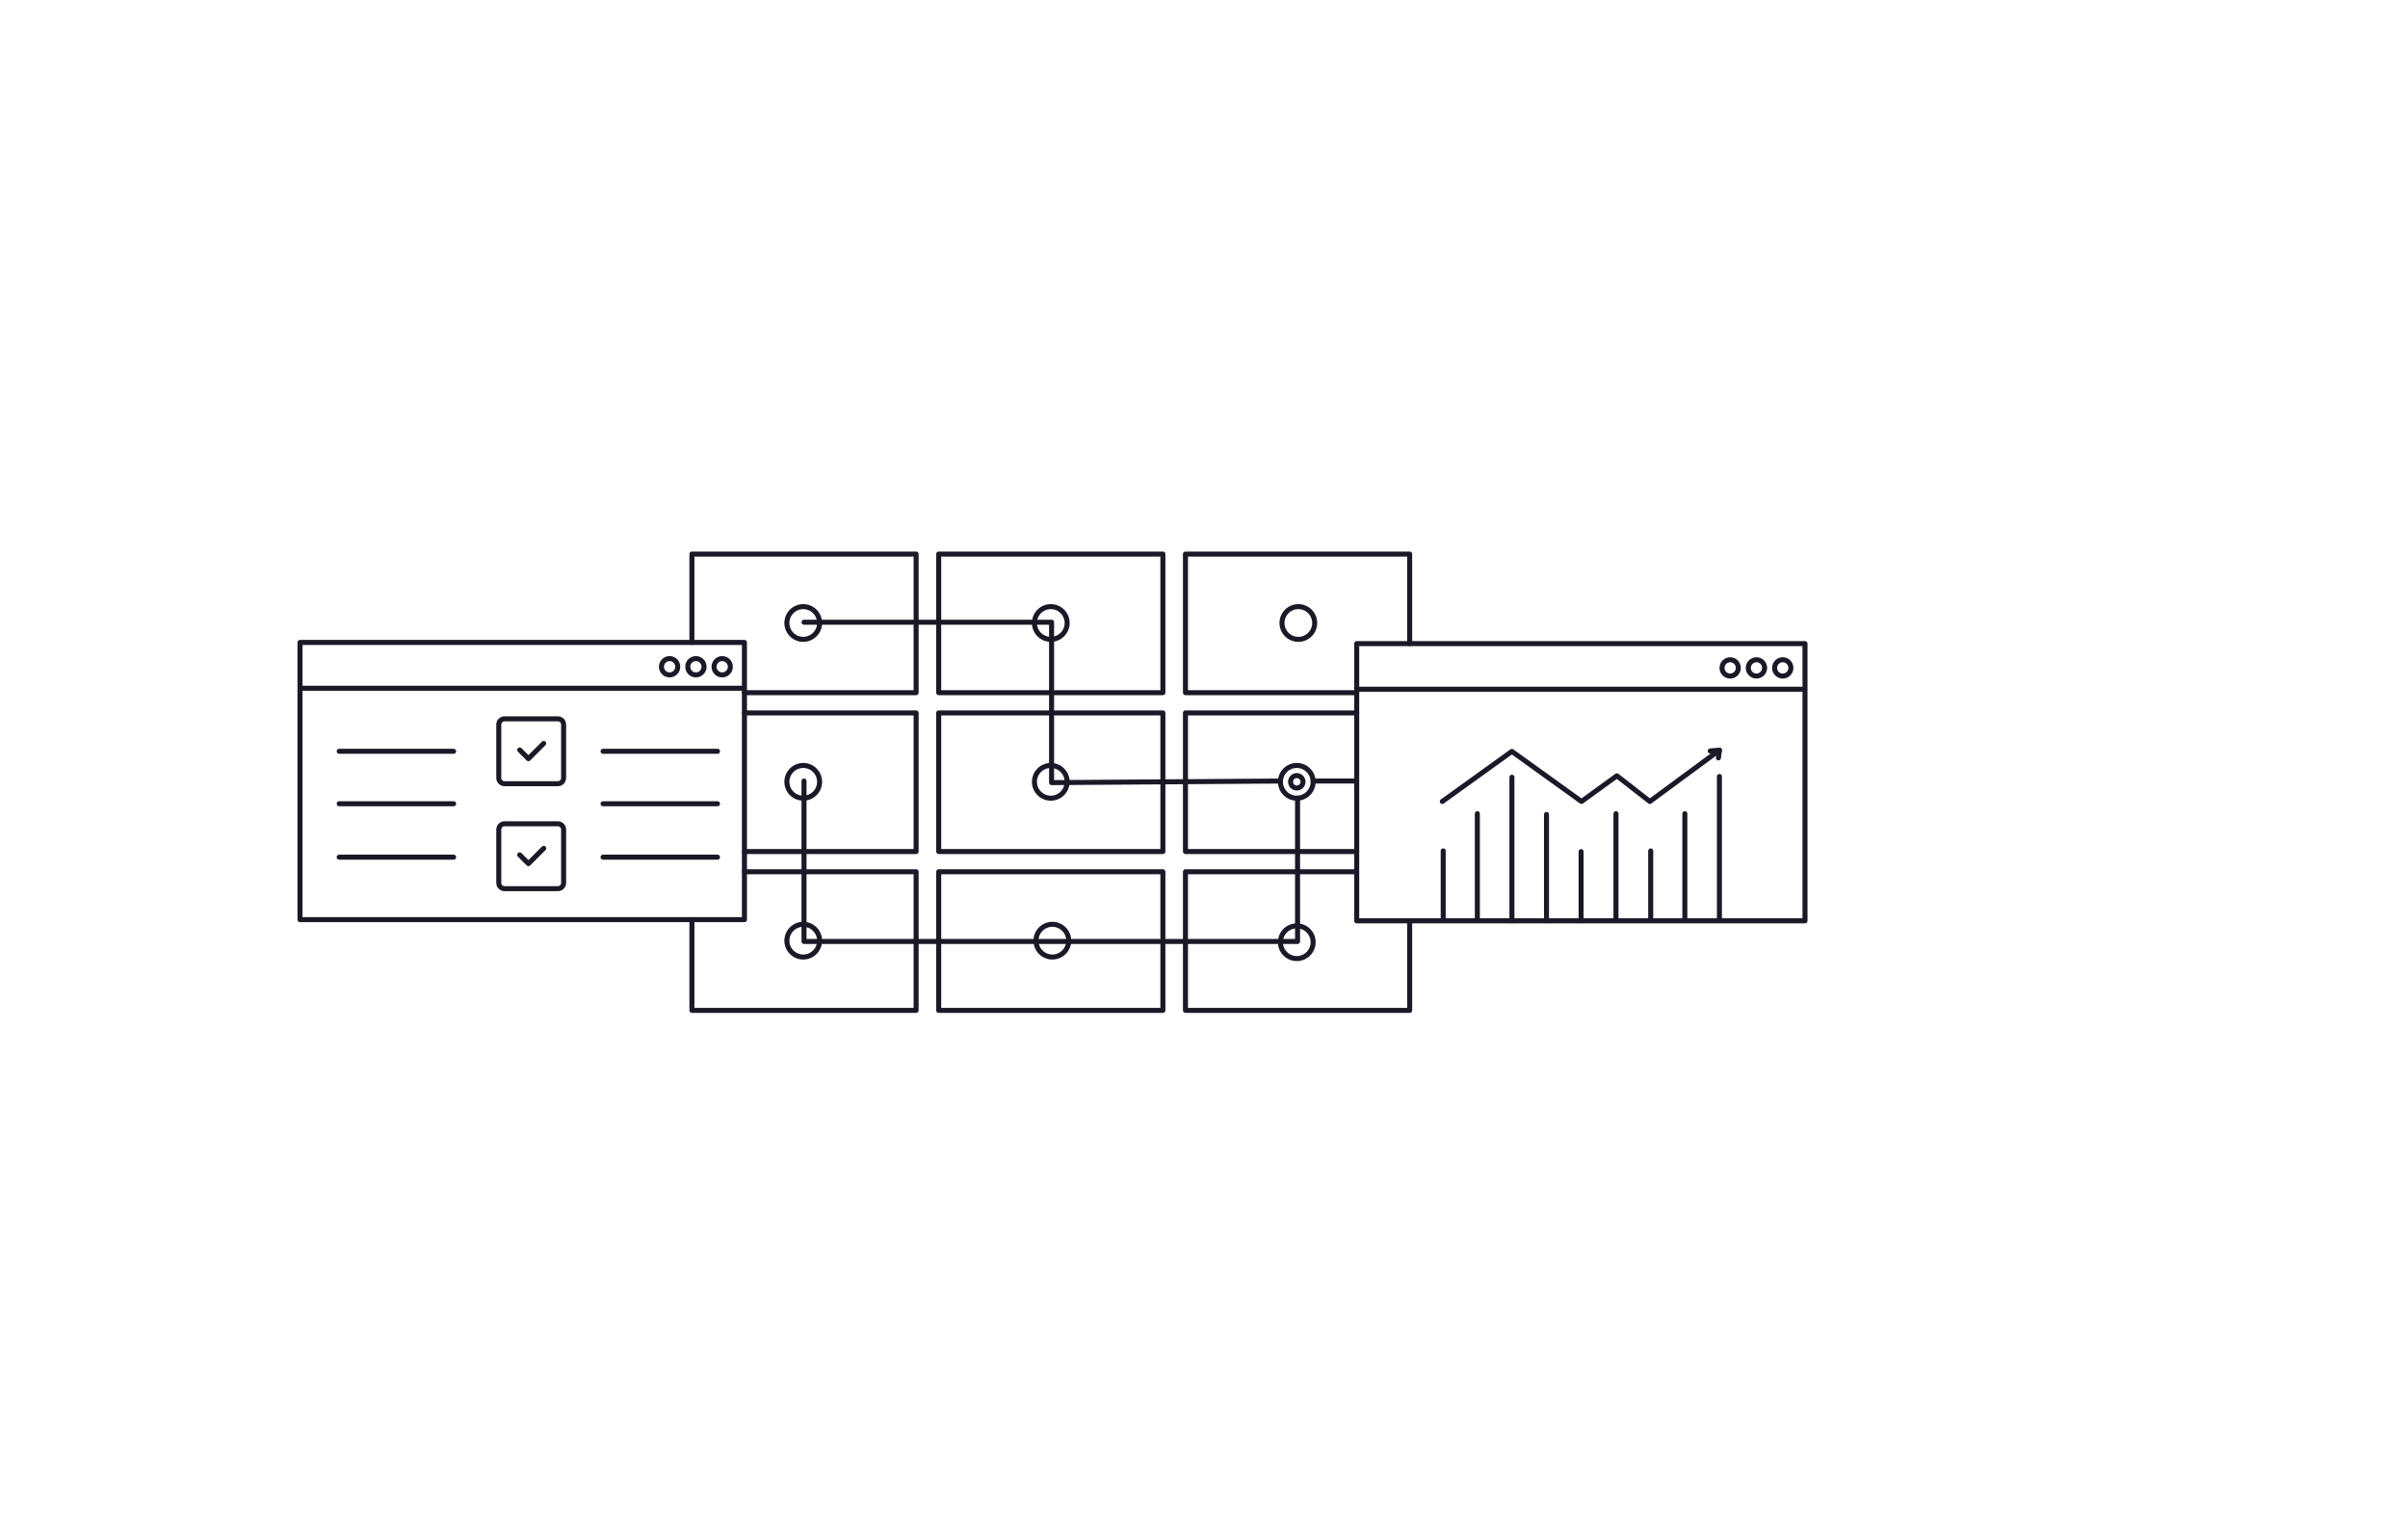 <?xml version="1.0" encoding="utf-8"?>
<!-- Generator: Adobe Illustrator 23.0.2, SVG Export Plug-In . SVG Version: 6.00 Build 0)  -->
<svg version="1.2" baseProfile="tiny" id="Слой_1"
	 xmlns="http://www.w3.org/2000/svg" xmlns:xlink="http://www.w3.org/1999/xlink" x="0px" y="0px" viewBox="0 0 960 610"
	 xml:space="preserve">
<circle fill="none" stroke="#191928" stroke-width="2" stroke-linecap="round" stroke-linejoin="round" stroke-miterlimit="10" cx="419.54" cy="374.9" r="6.52"/>
<circle fill="none" stroke="#191928" stroke-width="2" stroke-linecap="round" stroke-linejoin="round" stroke-miterlimit="10" cx="320.23" cy="374.9" r="6.52"/>
<circle fill="none" stroke="#191928" stroke-width="2" stroke-linecap="round" stroke-linejoin="round" stroke-miterlimit="10" cx="516.99" cy="375.52" r="6.52"/>
<g>
	
		<line fill="none" stroke="#191928" stroke-width="2" stroke-linecap="round" stroke-linejoin="round" stroke-miterlimit="10" x1="180.85" y1="341.62" x2="135.22" y2="341.62"/>
	<line fill="none" stroke="#191928" stroke-width="2" stroke-miterlimit="10" x1="119.91" y1="274.3" x2="297.09" y2="274.3"/>
	<g>
		<path fill="none" stroke="#191928" stroke-width="2" stroke-linecap="round" stroke-linejoin="round" stroke-miterlimit="10" d="
			M224.7,310.06c0,1.25-1.03,2.28-2.28,2.28h-21.29c-1.25,0-2.28-1.03-2.28-2.28v-21.29c0-1.25,1.03-2.28,2.28-2.28h21.29
			c1.25,0,2.28,1.03,2.28,2.28V310.06z"/>
		
			<polyline fill="none" stroke="#191928" stroke-width="2" stroke-linecap="round" stroke-linejoin="round" stroke-miterlimit="10" points="
			216.76,296.29 210.67,302.37 207.18,298.88 		"/>
	</g>
	<g>
		<path fill="none" stroke="#191928" stroke-width="2" stroke-linecap="round" stroke-linejoin="round" stroke-miterlimit="10" d="
			M224.7,351.89c0,1.25-1.03,2.28-2.28,2.28h-21.29c-1.25,0-2.28-1.03-2.28-2.28V330.6c0-1.25,1.03-2.28,2.28-2.28h21.29
			c1.25,0,2.28,1.03,2.28,2.28V351.89z"/>
		
			<polyline fill="none" stroke="#191928" stroke-width="2" stroke-linecap="round" stroke-linejoin="round" stroke-miterlimit="10" points="
			216.76,338.11 210.67,344.2 207.18,340.7 		"/>
	</g>
	
		<line fill="none" stroke="#191928" stroke-width="2" stroke-linecap="round" stroke-linejoin="round" stroke-miterlimit="10" x1="180.85" y1="299.42" x2="135.22" y2="299.42"/>
	
		<line fill="none" stroke="#191928" stroke-width="2" stroke-linecap="round" stroke-linejoin="round" stroke-miterlimit="10" x1="180.85" y1="320.33" x2="135.22" y2="320.33"/>
	
		<line fill="none" stroke="#191928" stroke-width="2" stroke-linecap="round" stroke-linejoin="round" stroke-miterlimit="10" x1="286.05" y1="341.62" x2="240.42" y2="341.62"/>
	
		<line fill="none" stroke="#191928" stroke-width="2" stroke-linecap="round" stroke-linejoin="round" stroke-miterlimit="10" x1="286.05" y1="299.42" x2="240.42" y2="299.42"/>
	
		<line fill="none" stroke="#191928" stroke-width="2" stroke-linecap="round" stroke-linejoin="round" stroke-miterlimit="10" x1="286.05" y1="320.33" x2="240.42" y2="320.33"/>
</g>
<g>
	
		<circle fill="none" stroke="#191928" stroke-width="2" stroke-linecap="round" stroke-linejoin="round" stroke-miterlimit="10" cx="287.92" cy="265.73" r="3.25"/>
	
		<circle fill="none" stroke="#191928" stroke-width="2" stroke-linecap="round" stroke-linejoin="round" stroke-miterlimit="10" cx="277.44" cy="265.73" r="3.25"/>
	
		<circle fill="none" stroke="#191928" stroke-width="2" stroke-linecap="round" stroke-linejoin="round" stroke-miterlimit="10" cx="266.95" cy="265.73" r="3.25"/>
</g>
<rect x="119.6" y="256.04" fill="none" stroke="#191928" stroke-width="2" stroke-linecap="round" stroke-linejoin="round" stroke-miterlimit="10" width="177.19" height="110.48"/>
<g>
	
		<polyline fill="none" stroke="#191928" stroke-width="2" stroke-linecap="round" stroke-linejoin="round" stroke-miterlimit="10" points="
		275.85,256.04 275.85,220.82 365.23,220.82 365.23,276.06 296.79,276.06 	"/>
	
		<polyline fill="none" stroke="#191928" stroke-width="2" stroke-linecap="round" stroke-linejoin="round" stroke-miterlimit="10" points="
		296.79,284.13 365.23,284.13 365.23,339.37 296.79,339.37 	"/>
	
		<polyline fill="none" stroke="#191928" stroke-width="2" stroke-linecap="round" stroke-linejoin="round" stroke-miterlimit="10" points="
		296.79,347.44 365.23,347.44 365.23,402.68 275.85,402.68 275.85,366.53 	"/>
	
		<rect x="374.23" y="220.82" fill="none" stroke="#191928" stroke-width="2" stroke-linecap="round" stroke-linejoin="round" stroke-miterlimit="10" width="89.38" height="55.24"/>
	
		<rect x="374.23" y="284.13" fill="none" stroke="#191928" stroke-width="2" stroke-linecap="round" stroke-linejoin="round" stroke-miterlimit="10" width="89.38" height="55.24"/>
	
		<rect x="374.23" y="347.44" fill="none" stroke="#191928" stroke-width="2" stroke-linecap="round" stroke-linejoin="round" stroke-miterlimit="10" width="89.38" height="55.24"/>
	
		<polyline fill="none" stroke="#191928" stroke-width="2" stroke-linecap="round" stroke-linejoin="round" stroke-miterlimit="10" points="
		540.88,276.06 472.61,276.06 472.61,220.82 561.99,220.82 561.99,256.51 	"/>
	
		<polyline fill="none" stroke="#191928" stroke-width="2" stroke-linecap="round" stroke-linejoin="round" stroke-miterlimit="10" points="
		540.88,339.37 472.61,339.37 472.61,284.13 540.88,284.13 	"/>
	
		<polyline fill="none" stroke="#191928" stroke-width="2" stroke-linecap="round" stroke-linejoin="round" stroke-miterlimit="10" points="
		561.99,366.99 561.99,402.68 472.61,402.68 472.61,347.44 540.88,347.44 	"/>
</g>
<g>
	<g>
		<g>
			
				<circle fill="none" stroke="#191928" stroke-width="2" stroke-linecap="round" stroke-linejoin="round" stroke-miterlimit="10" cx="710.73" cy="266.19" r="3.25"/>
			
				<circle fill="none" stroke="#191928" stroke-width="2" stroke-linecap="round" stroke-linejoin="round" stroke-miterlimit="10" cx="700.25" cy="266.19" r="3.25"/>
			
				<circle fill="none" stroke="#191928" stroke-width="2" stroke-linecap="round" stroke-linejoin="round" stroke-miterlimit="10" cx="689.77" cy="266.19" r="3.25"/>
		</g>
		
			<line fill="none" stroke="#191928" stroke-width="2" stroke-linecap="round" stroke-linejoin="round" stroke-miterlimit="10" x1="541.49" y1="274.68" x2="718.56" y2="274.68"/>
		
			<rect x="540.88" y="256.51" fill="none" stroke="#191928" stroke-width="2" stroke-linecap="round" stroke-linejoin="round" stroke-miterlimit="10" width="178.72" height="110.48"/>
	</g>
	
		<polyline fill="none" stroke="#191928" stroke-width="2" stroke-linecap="round" stroke-linejoin="round" stroke-miterlimit="10" points="
		681.82,299.3 685.48,298.97 685.09,302.06 	"/>
	
		<line fill="none" stroke="#191928" stroke-width="2" stroke-linecap="round" stroke-linejoin="round" stroke-miterlimit="10" x1="685.48" y1="309.47" x2="685.48" y2="366.68"/>
	
		<line fill="none" stroke="#191928" stroke-width="2" stroke-linecap="round" stroke-linejoin="round" stroke-miterlimit="10" x1="575.36" y1="339.12" x2="575.36" y2="366.68"/>
	
		<line fill="none" stroke="#191928" stroke-width="2" stroke-linecap="round" stroke-linejoin="round" stroke-miterlimit="10" x1="588.97" y1="324.29" x2="588.97" y2="366.68"/>
	
		<line fill="none" stroke="#191928" stroke-width="2" stroke-linecap="round" stroke-linejoin="round" stroke-miterlimit="10" x1="602.76" y1="309.76" x2="602.76" y2="366.98"/>
	
		<line fill="none" stroke="#191928" stroke-width="2" stroke-linecap="round" stroke-linejoin="round" stroke-miterlimit="10" x1="630.33" y1="339.41" x2="630.33" y2="366.98"/>
	
		<line fill="none" stroke="#191928" stroke-width="2" stroke-linecap="round" stroke-linejoin="round" stroke-miterlimit="10" x1="644.24" y1="324.29" x2="644.24" y2="366.68"/>
	
		<line fill="none" stroke="#191928" stroke-width="2" stroke-linecap="round" stroke-linejoin="round" stroke-miterlimit="10" x1="658.09" y1="339.12" x2="658.09" y2="366.68"/>
	
		<line fill="none" stroke="#191928" stroke-width="2" stroke-linecap="round" stroke-linejoin="round" stroke-miterlimit="10" x1="671.7" y1="324.29" x2="671.7" y2="366.68"/>
	
		<line fill="none" stroke="#191928" stroke-width="2" stroke-linecap="round" stroke-linejoin="round" stroke-miterlimit="10" x1="616.54" y1="324.59" x2="616.54" y2="366.98"/>
	
		<polyline fill="none" stroke="#191928" stroke-width="2" stroke-linecap="round" stroke-linejoin="round" stroke-miterlimit="10" points="
		575,319.42 602.74,299.47 630.49,319.42 644.6,309.2 657.74,319.42 685.48,298.98 	"/>
</g>
<circle fill="none" stroke="#191928" stroke-width="2" stroke-linecap="round" stroke-linejoin="round" stroke-miterlimit="10" cx="320.23" cy="248.29" r="6.52"/>
<circle fill="none" stroke="#191928" stroke-width="2" stroke-linecap="round" stroke-linejoin="round" stroke-miterlimit="10" cx="418.92" cy="248.29" r="6.52"/>
<circle fill="none" stroke="#191928" stroke-width="2" stroke-linecap="round" stroke-linejoin="round" stroke-miterlimit="10" cx="418.92" cy="311.59" r="6.52"/>
<circle fill="none" stroke="#191928" stroke-width="2" stroke-linecap="round" stroke-linejoin="round" stroke-miterlimit="10" cx="320.23" cy="311.59" r="6.52"/>
<circle fill="none" stroke="#191928" stroke-width="2" stroke-linecap="round" stroke-linejoin="round" stroke-miterlimit="10" cx="516.99" cy="311.59" r="6.52"/>
<circle fill="none" stroke="#191928" stroke-width="2" stroke-linecap="round" stroke-linejoin="round" stroke-miterlimit="10" cx="517.61" cy="248.29" r="6.52"/>
<polyline fill="none" stroke="#191928" stroke-width="2" stroke-linecap="round" stroke-linejoin="round" stroke-miterlimit="10" points="
	320.54,247.98 419.23,247.98 419.23,311.91 510.47,311.28 "/>
<polyline fill="none" stroke="#191928" stroke-width="2" stroke-linecap="round" stroke-linejoin="round" stroke-miterlimit="10" points="
	320.54,311.28 320.54,375.21 419.23,375.21 517.3,375.21 517.3,318.11 "/>
<circle fill="none" stroke="#191928" stroke-width="2" stroke-linecap="round" stroke-linejoin="round" stroke-miterlimit="10" cx="516.99" cy="311.59" r="2.48"/>
<line fill="none" stroke="#191928" stroke-width="2" stroke-linecap="round" stroke-linejoin="round" stroke-miterlimit="10" x1="523.5" y1="311.28" x2="540.88" y2="311.28"/>
</svg>
